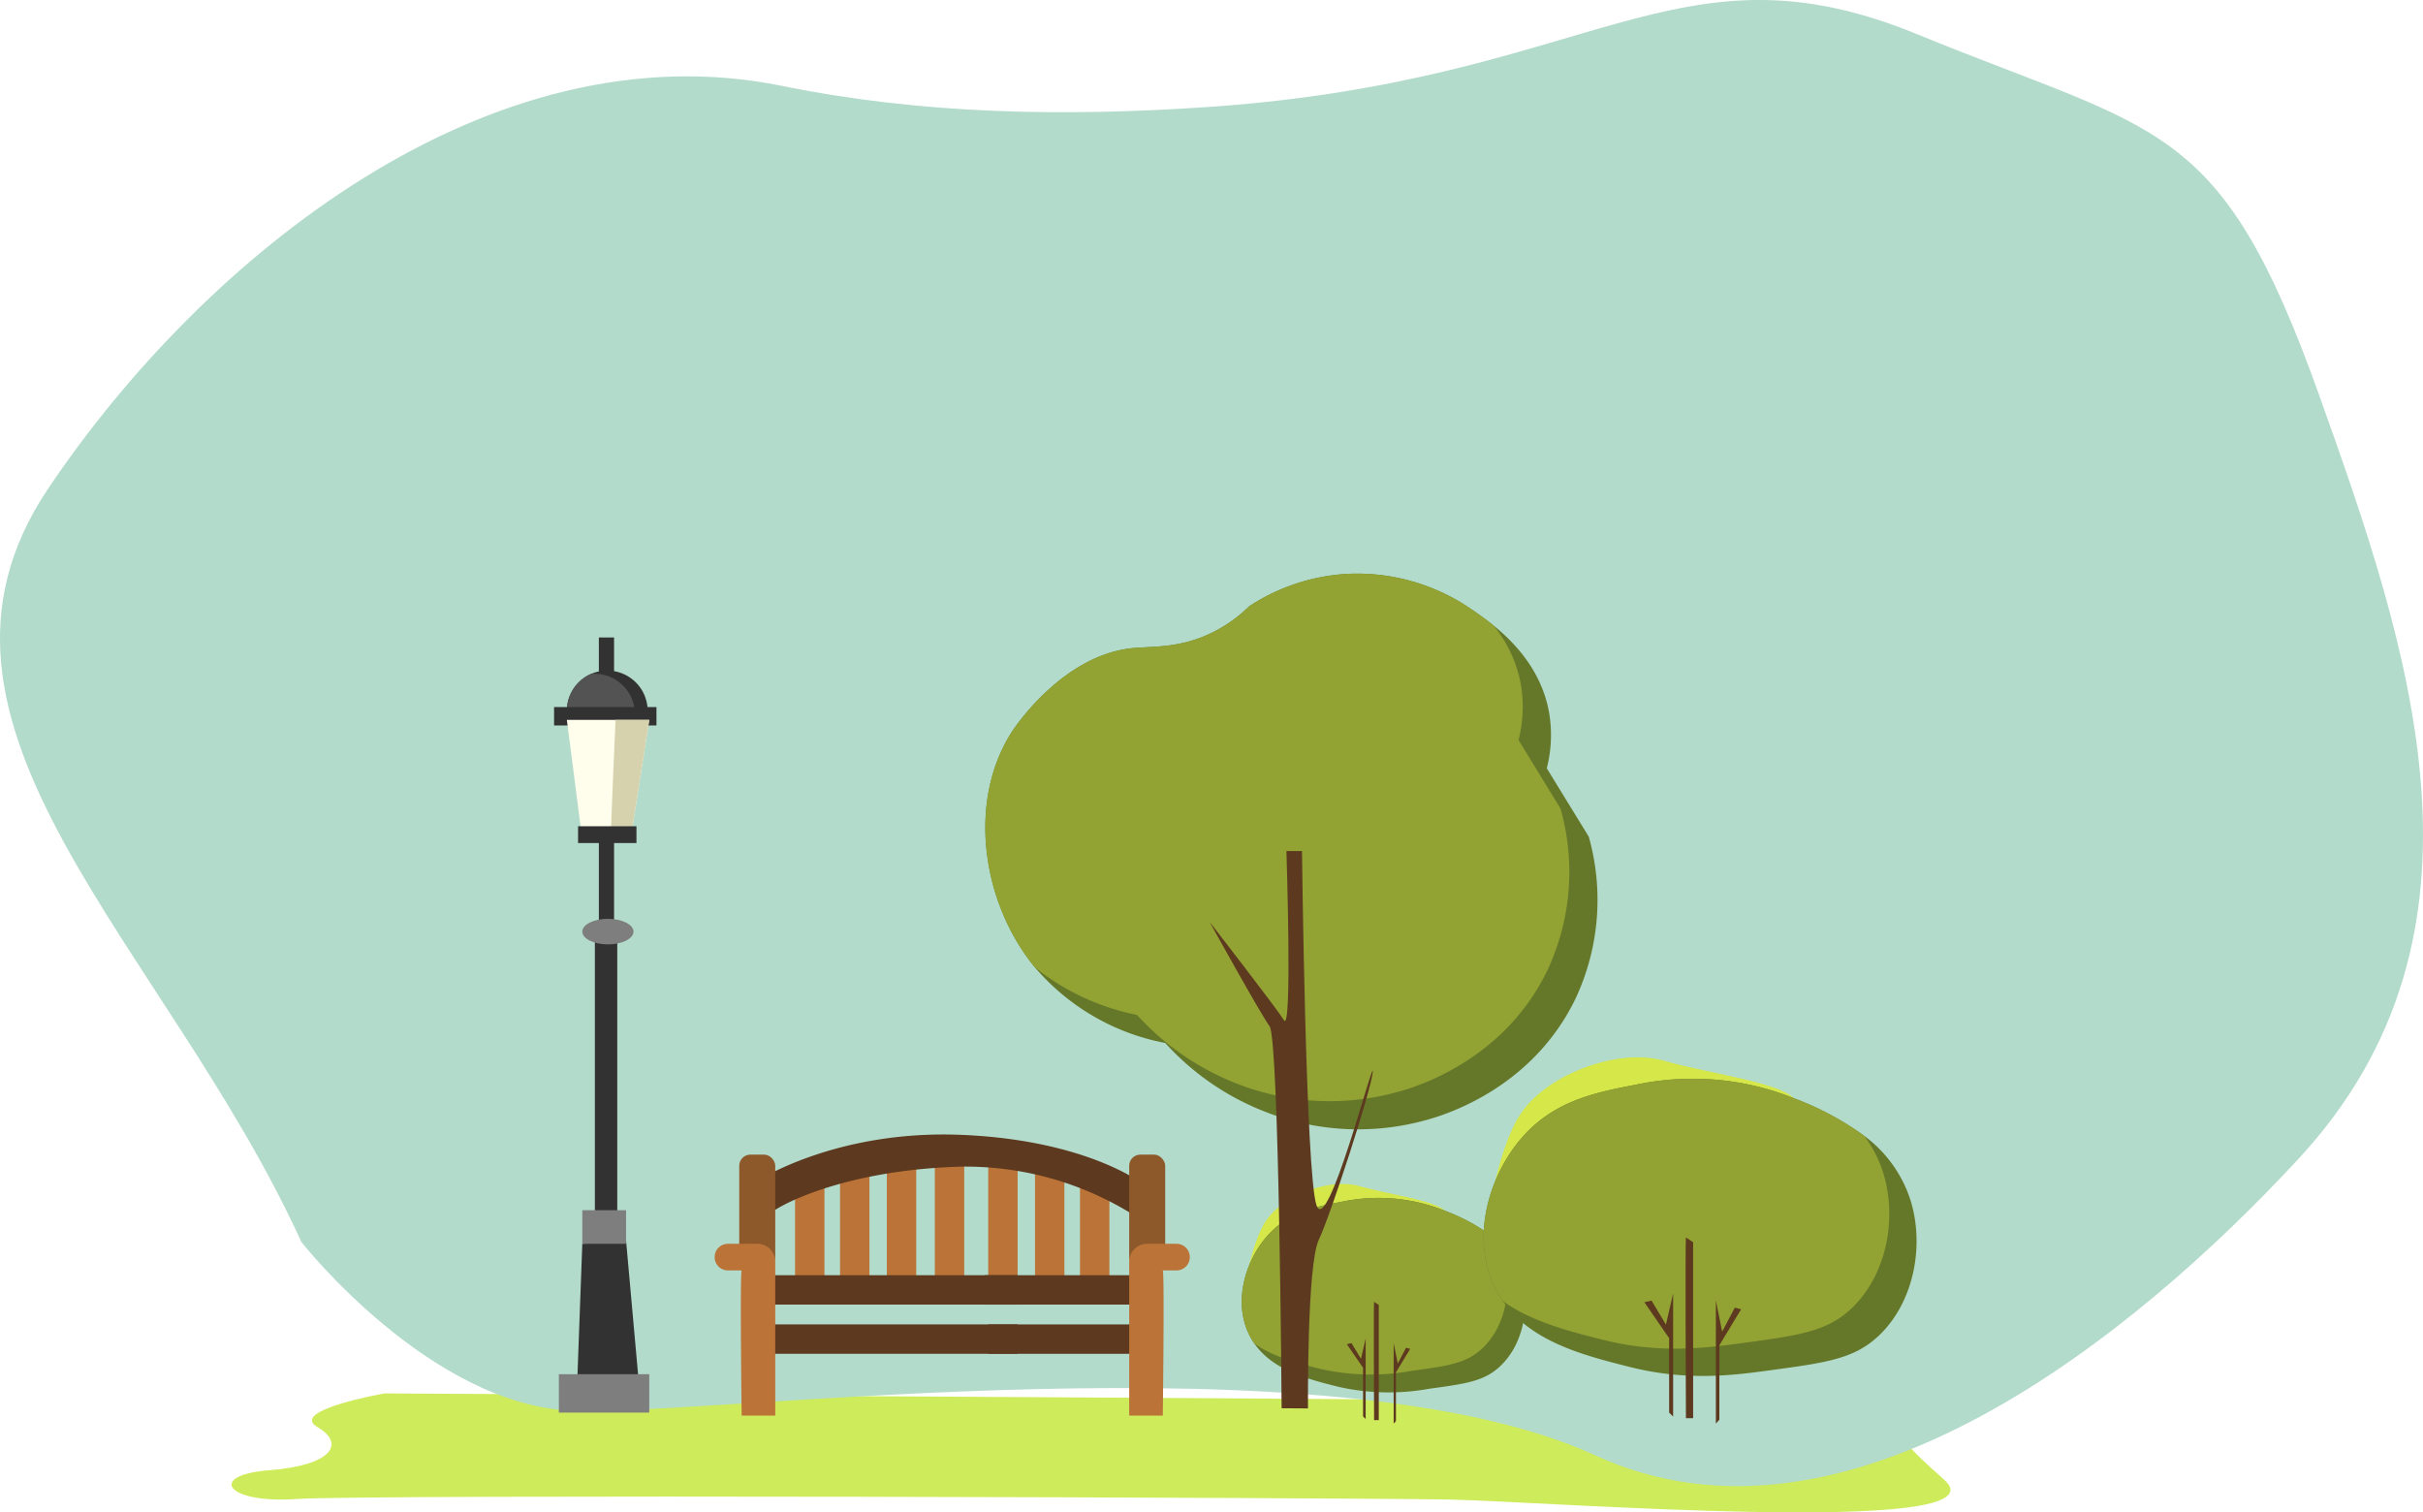 <svg xmlns="http://www.w3.org/2000/svg" width="342" height="213.455" viewBox="0 0 342 213.455"><defs><style>.a{fill:#ceeb5b;}.b{fill:#b2dbcb;}.c{fill:#333233;}.d{fill:#545354;}.e{fill:#fffdeb;}.f{fill:#d6d2ad;}.g{fill:#7f7e7f;}.h{fill:#bb7337;}.i{fill:#5d391f;}.j{fill:#d5e749;}.k{fill:#657829;}.l{fill:#92a333;}.m{fill:#8d582a;}</style></defs><g transform="translate(27.498 25.49)"><path class="a" d="M996.652,357.3s-13.548,2.37-9.484,4.741,2.032,5.42-6.775,6.1-6.1,4.741,3.726,4.064,149.371-.187,162.919.076,78.919,5.344,69.775-2.785-6.1-6.435-1.355-8.468-5.081-2.032-17.951-2.37S996.652,357.3,996.652,357.3Z" transform="translate(-969.879 -186.119)"/><path class="b" d="M1011.747,371.2c-19.23-42.11-58.224-72.85-35.789-106.288,21.924-32.675,62.253-65.326,103.61-56.9,19.841,4.043,40.093,4.368,60.311,2.969,54.551-3.776,65.768-24.269,99.955-10.247s42.733,11.864,56.621,50.692c12.829,35.867,26.731,76.1-2.816,108.012-22.782,24.605-63.593,58.252-99.209,41.893-37.627-17.284-123.926-5.639-144.223-6.313S1011.747,371.2,1011.747,371.2Z" transform="translate(-996.697 -221.381)"/><rect class="c" width="2.145" height="41.435" transform="translate(57.03 64.484)"/><path class="c" d="M1030.837,267.367a5.69,5.69,0,0,1-5.179,5.68,2.722,2.722,0,0,1-.517.032,5.719,5.719,0,0,1-2.331-10.939,5.9,5.9,0,0,1,2.331-.485A5.7,5.7,0,0,1,1030.837,267.367Z" transform="translate(-966.92 -192.498)"/><path class="d" d="M1029.041,267.792a5.725,5.725,0,0,1-3.382,5.227,2.719,2.719,0,0,1-.517.032,5.719,5.719,0,0,1-2.331-10.939,2.728,2.728,0,0,1,.518-.033A5.712,5.712,0,0,1,1029.041,267.792Z" transform="translate(-966.92 -192.47)"/><rect class="c" width="14.452" height="2.597" transform="translate(50.708 74.306)"/><path class="e" d="M1031.064,268.178l-2.476,15.811h-7.12l-2.039-15.811Z" transform="translate(-966.92 -192.063)"/><path class="f" d="M1030.674,268.178l-2.476,15.811h-2.929c.162-4.952.453-11.376.647-15.811Z" transform="translate(-966.531 -192.063)"/><rect class="c" width="8.242" height="2.371" transform="translate(54.095 91.129)"/><rect class="c" width="3.161" height="39.742" transform="translate(56.466 106.371)"/><ellipse class="g" cx="3.613" cy="1.806" rx="3.613" ry="1.806" transform="translate(54.692 104.193)"/><path class="c" d="M1021.52,337.532c-.033.564-.71,19.306-.71,19.306l8.693.339-1.806-20.1Z" transform="translate(-966.828 -187.468)"/><rect class="g" width="6.177" height="4.742" transform="translate(54.692 145.322)"/><rect class="g" width="12.758" height="5.419" transform="translate(51.385 168.468)"/><rect class="h" width="17.613" height="4.149" transform="translate(88.869 139.508) rotate(90)"/><rect class="h" width="17.613" height="4.149" transform="translate(95.22 139.508) rotate(90)"/><rect class="h" width="18.714" height="4.149" transform="translate(101.825 138.407) rotate(90)"/><rect class="h" width="17.613" height="4.149" transform="translate(129.091 139.508) rotate(90)"/><rect class="h" width="17.613" height="4.149" transform="translate(122.74 139.508) rotate(90)"/><rect class="h" width="18.714" height="4.149" transform="translate(116.135 138.407) rotate(90)"/><rect class="h" width="18.714" height="4.149" transform="translate(108.599 138.407) rotate(90)"/><rect class="i" width="20.915" height="4.149" transform="translate(132.393 158.645) rotate(-180)"/><rect class="i" width="20.407" height="4.149" transform="translate(132.393 165.589) rotate(-180)"/><path class="i" d="M1044.631,329.605s11.008-7.2,28.622-6.521,25.572,6.775,25.572,6.775l-1.016,4.573a44.728,44.728,0,0,0-24.218-6.859c-13.8.338-23.033,3.98-26.42,6.1S1044.631,329.605,1044.631,329.605Z" transform="translate(-965.246 -188.404)"/><path class="j" d="M1108.744,346.737s1.012-8.572,3.523-12.119,8.94-5.909,13.077-4.728,10.644,2,12.045,3.474-19.138,14.7-19.138,14.7Z" transform="translate(-960.964 -187.968)"/><path class="k" d="M1145.215,355.181c-2.256,2.128-4.829,2.478-9.975,3.177a32.039,32.039,0,0,1-13-.3c-4.193-1.059-9.117-2.3-11.732-6.089a9.244,9.244,0,0,1-.9-1.6c-2.055-4.669-.212-10.271,2.741-13.585,2.976-3.368,6.831-4.109,10.484-4.808a25.13,25.13,0,0,1,14.56,1.261,27.049,27.049,0,0,1,6.48,3.462,11.883,11.883,0,0,1,4.3,5.993C1149.45,346.858,1148.487,352.088,1145.215,355.181Z" transform="translate(-960.964 -187.844)"/><path class="l" d="M1142.694,352.661c-2.255,2.128-4.829,2.477-9.975,3.177a32.263,32.263,0,0,1-13-.3c-3.082-.773-6.555-1.663-9.213-3.569a9.244,9.244,0,0,1-.9-1.6c-2.055-4.669-.212-10.271,2.741-13.585,2.976-3.368,6.831-4.109,10.484-4.808a25.13,25.13,0,0,1,14.56,1.261,27.049,27.049,0,0,1,6.48,3.462,11.077,11.077,0,0,1,1.779,3.473C1146.93,344.338,1145.966,349.569,1142.694,352.661Z" transform="translate(-960.964 -187.844)"/><path class="i" d="M1126.247,345.177c-.074.369,0,16.7,0,16.7h.665V345.62Z" transform="translate(-959.798 -186.928)"/><path class="i" d="M1125.3,350.025V361.4l-.369-.369v-6.871l-2.29-3.324.664-.148,1.33,2.217Z" transform="translate(-960.037 -186.604)"/><path class="i" d="M1128.836,350.639v11.376l.324-.369v-6.871l2.01-3.324-.583-.148-1.167,2.217Z" transform="translate(-959.624 -186.563)"/><rect class="i" width="34.718" height="4.149" transform="translate(81.417 154.496)"/><rect class="i" width="34.718" height="4.149" transform="translate(81.417 161.439)"/><rect class="m" width="5.081" height="16.004" rx="1.57" transform="translate(76.844 137.476)"/><path class="h" d="M1042.8,341.258c-.254.593,0,20.492,0,20.492h4.743V340.016a2.512,2.512,0,0,0-2.512-2.512h-4.178a1.863,1.863,0,0,0-1.862,1.862v.029a1.863,1.863,0,0,0,1.862,1.862Z" transform="translate(-965.616 -187.439)"/><rect class="m" width="5.081" height="16.004" rx="1.57" transform="translate(136.966 153.48) rotate(-180)"/><path class="h" d="M1098.584,341.258c.254.593,0,20.492,0,20.492h-4.741V340.016a2.511,2.511,0,0,1,2.512-2.512h4.177a1.862,1.862,0,0,1,1.862,1.862v.029a1.862,1.862,0,0,1-1.862,1.862Z" transform="translate(-961.957 -187.439)"/><path class="k" d="M1158.112,308.81c-5.486,11.376-15.891,15.373-18.8,16.425a35.922,35.922,0,0,1-25.569-.679,37.1,37.1,0,0,1-13.545-9.483,32.015,32.015,0,0,1-18.4-10.681c-.307-.372-.614-.761-.906-1.165-6.668-9.047-8.432-22.494-2.379-32.009.355-.55,7.071-10.778,16.943-11.863,2.913-.307,6.926.081,11.683-2.363a20.25,20.25,0,0,0,4.919-3.56,28.116,28.116,0,0,1,13.707-4.563,28.432,28.432,0,0,1,17.785,5.081c.777.534,1.844,1.263,3.01,2.218,3.058,2.476,6.812,6.473,7.832,12.347a18.87,18.87,0,0,1-.339,7.784q2.962,4.831,5.922,9.645A32.837,32.837,0,0,1,1158.112,308.81Z" transform="translate(-963.227 -193.354)"/><path class="l" d="M1154.131,304.829c-5.486,11.376-15.892,15.373-18.789,16.425a35.987,35.987,0,0,1-25.585-.662,37.5,37.5,0,0,1-13.545-9.484,33.413,33.413,0,0,1-14.42-6.716c-.307-.372-.614-.761-.906-1.165-6.668-9.047-8.432-22.494-2.379-32.009.355-.55,7.071-10.778,16.943-11.863,2.913-.307,6.926.081,11.683-2.363a20.25,20.25,0,0,0,4.919-3.56,28.116,28.116,0,0,1,13.707-4.563,28.432,28.432,0,0,1,17.785,5.081c.777.534,1.844,1.263,3.01,2.218a18.3,18.3,0,0,1,3.851,8.366,18.87,18.87,0,0,1-.339,7.784l5.922,9.661A32.693,32.693,0,0,1,1154.131,304.829Z" transform="translate(-963.227 -193.354)"/><path class="i" d="M1104.48,295.526s7.113,12.872,8.467,14.734,1.7,53.919,1.7,53.919l3.722.025s-.167-20.242,1.526-23.8,7.452-21.338,7.621-23.709-6.435,23.541-7.96,18.8-2.032-49.96-2.032-49.96h-2.2s.847,25.743-.338,23.879S1104.48,295.526,1104.48,295.526Z" transform="translate(-961.248 -190.905)"/><path class="j" d="M1140.763,339.04s1.548-13.1,5.386-18.52,13.661-9.032,19.985-7.226,16.267,3.054,18.408,5.31-29.247,22.465-29.247,22.465Z" transform="translate(-958.828 -189.085)"/><path class="k" d="M1196.5,351.946c-3.446,3.252-7.379,3.787-15.244,4.855-5.211.713-11.782,1.586-19.872-.453-6.409-1.618-13.934-3.512-17.931-9.3a14.258,14.258,0,0,1-1.375-2.444c-3.14-7.136-.324-15.7,4.191-20.762,4.547-5.147,10.439-6.28,16.022-7.347a38.4,38.4,0,0,1,22.251,1.926,41.393,41.393,0,0,1,9.9,5.291,18.176,18.176,0,0,1,6.571,9.16C1202.974,339.227,1201.5,347.22,1196.5,351.946Z" transform="translate(-958.829 -188.896)"/><path class="l" d="M1192.649,348.094c-3.446,3.252-7.379,3.787-15.244,4.856-5.211.7-11.782,1.585-19.873-.453-4.709-1.182-10.017-2.541-14.079-5.454a14.258,14.258,0,0,1-1.375-2.444c-3.14-7.136-.324-15.7,4.191-20.762,4.547-5.147,10.439-6.28,16.022-7.347a38.4,38.4,0,0,1,22.251,1.926,41.393,41.393,0,0,1,9.9,5.291,16.961,16.961,0,0,1,2.719,5.309C1199.123,335.375,1197.65,343.368,1192.649,348.094Z" transform="translate(-958.829 -188.896)"/><path class="i" d="M1167.513,336.657c-.113.564,0,25.516,0,25.516h1.016V337.334Z" transform="translate(-957.047 -187.496)"/><path class="i" d="M1166.071,344.066v17.387l-.564-.564v-10.5l-3.5-5.081,1.017-.225,2.032,3.387Z" transform="translate(-957.411 -187.002)"/><path class="i" d="M1171.471,345v17.387l.495-.564v-10.5l3.071-5.081-.892-.226-1.784,3.387Z" transform="translate(-956.78 -186.939)"/></g></svg>